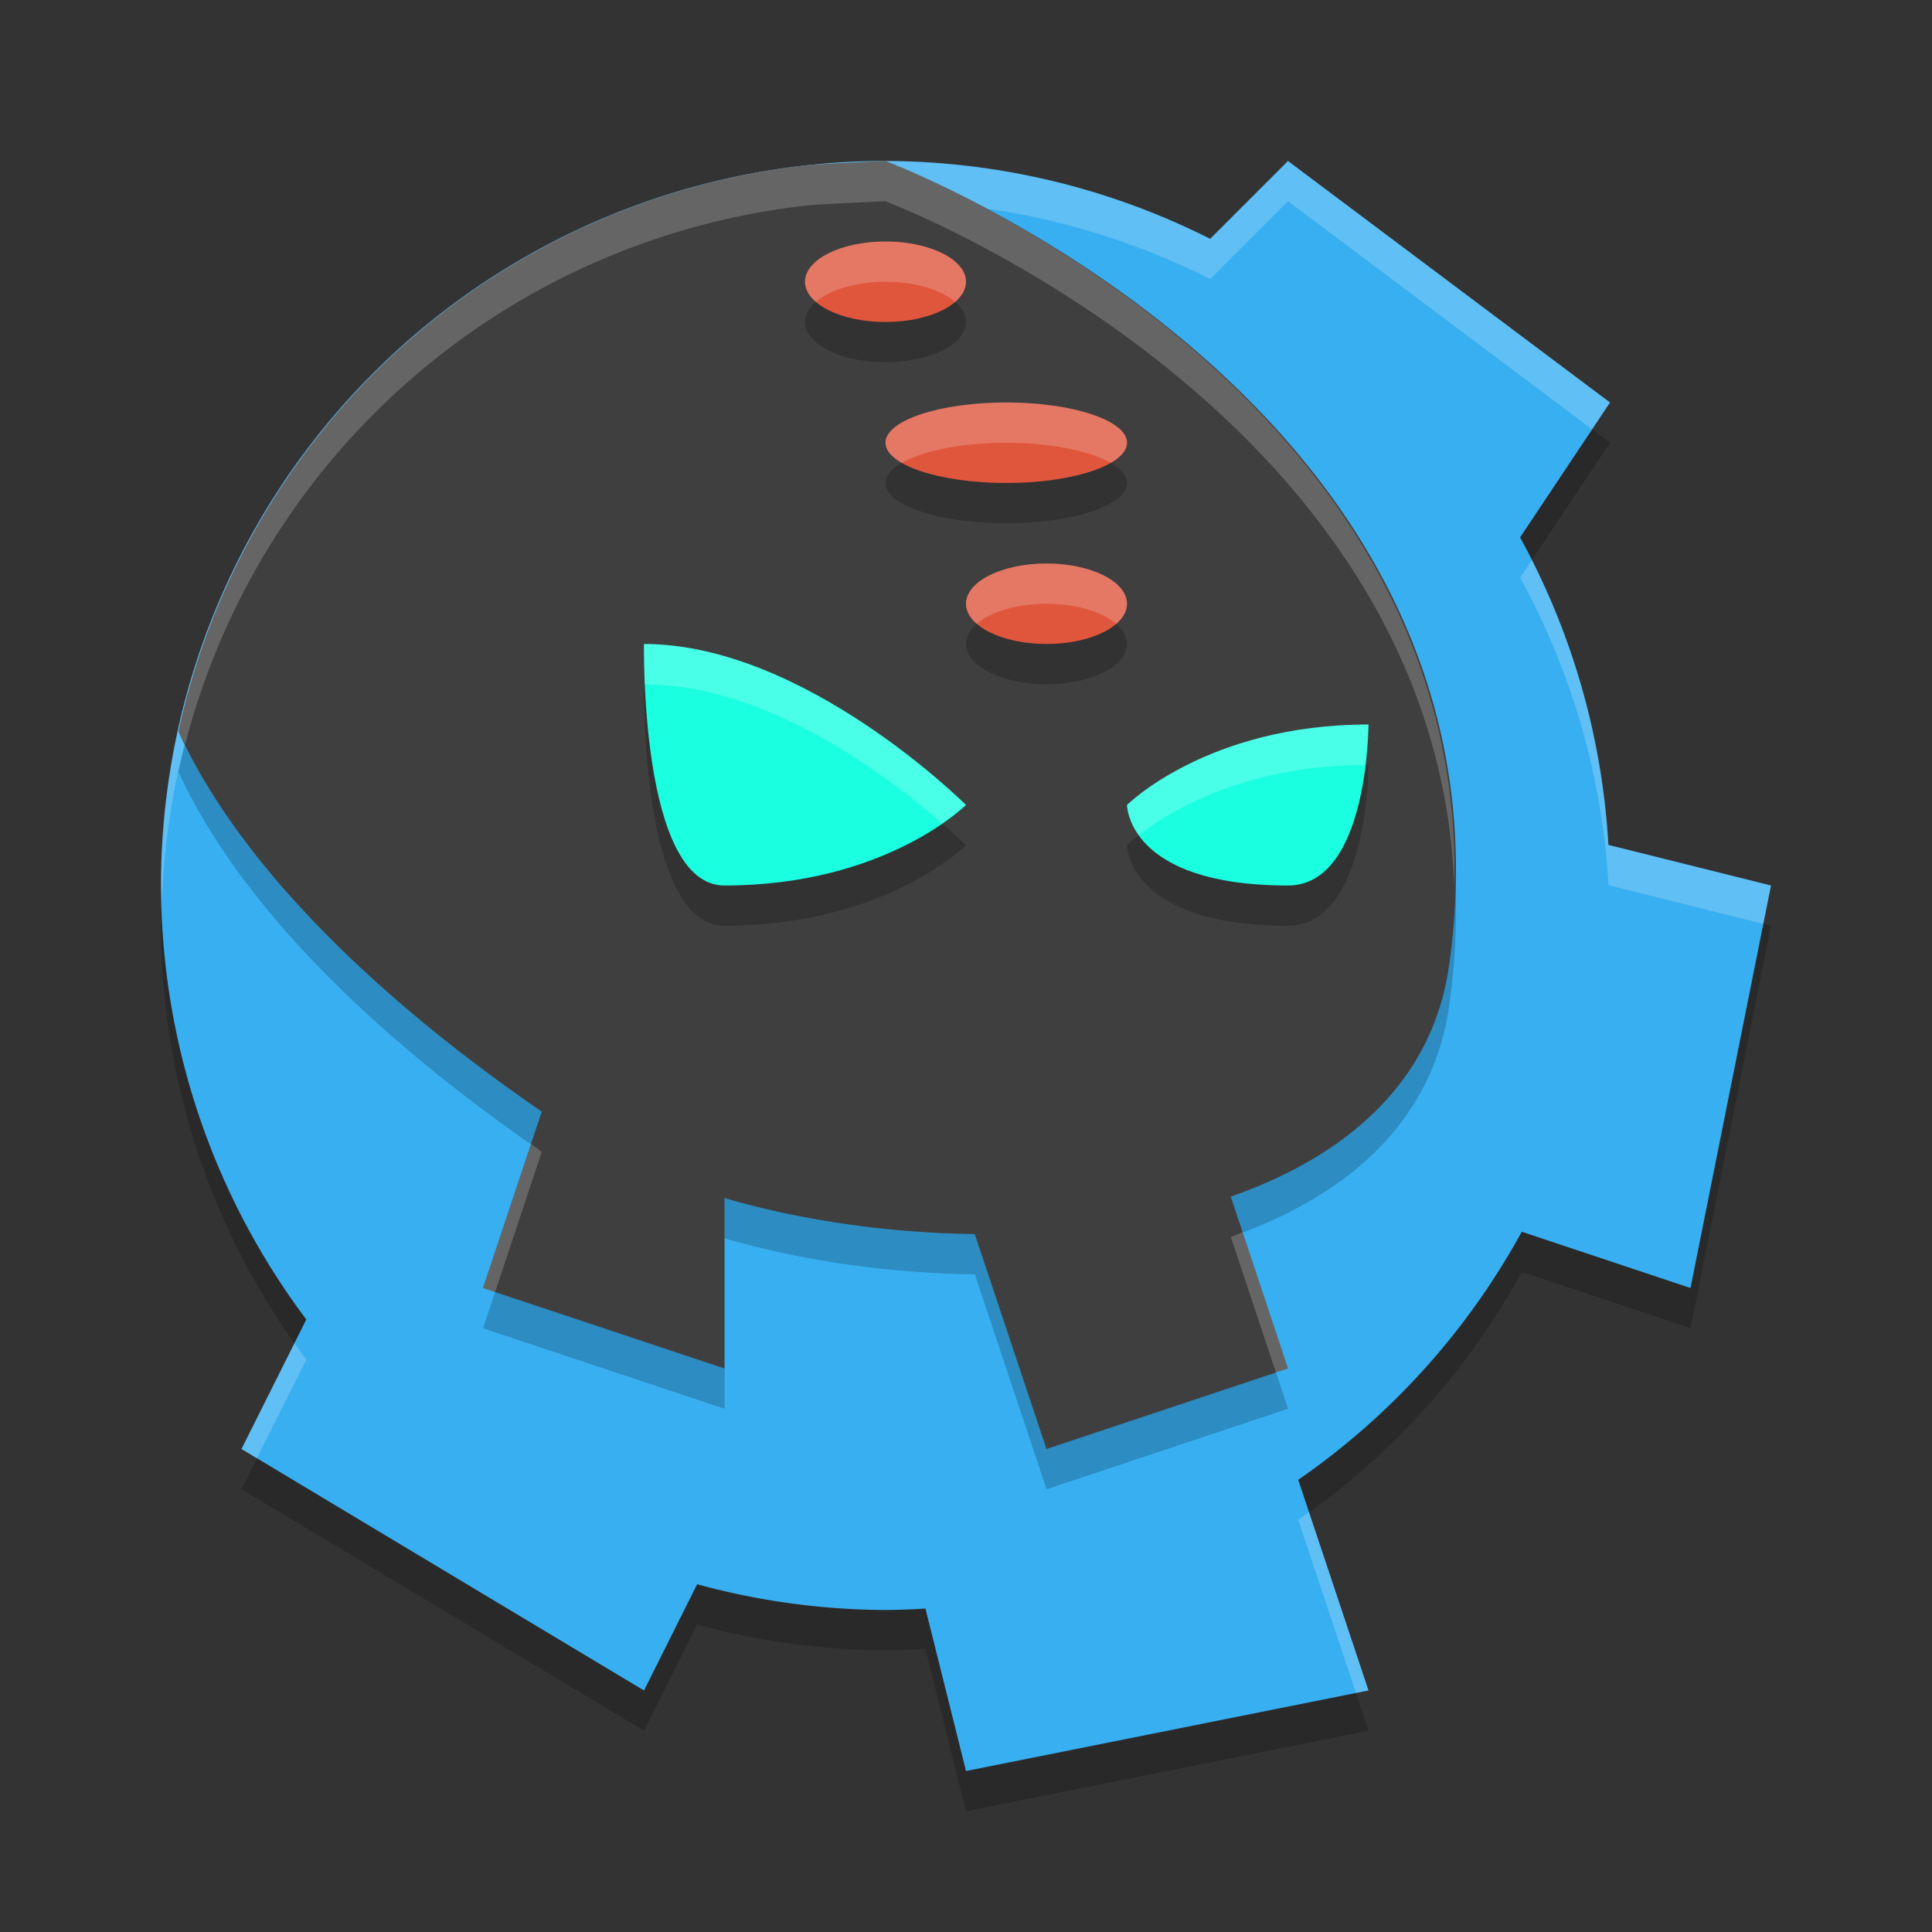 <svg width="24" height="24" version="1.1" xmlns="http://www.w3.org/2000/svg">
 <rect width="100%" height="100%" fill="#333333" stroke="none"/>
 <g transform="translate(1,1)">
  <path d="m 10,1.5 a 9,9 0 0 0 -9,9 9,9 0 0 0 1.805,5.391 L 2,17.5 l 5,3 0.66,-1.32 A 9,9 0 0 0 10,19.5 9,9 0 0 0 10.496,19.482 L 11,21.5 l 5,-1 -0.873,-2.617 a 9,9 0 0 0 2.777,-3.082 L 20,15.5 21,10.5 18.98,9.996 A 9,9 0 0 0 17.883,6.176 L 19,4.5 15,1.5 14.033,2.467 A 9,9 0 0 0 10,1.5 Z" style="opacity:.2"/>
  <path d="m 10,1 a 9,9 0 0 0 -9,9 9,9 0 0 0 1.805,5.391 L 2,17 7,20 7.66,18.68 A 9,9 0 0 0 10,19 9,9 0 0 0 10.496,18.982 L 11,21 16,20 15.127,17.383 a 9,9 0 0 0 2.777,-3.082 L 20,15 21,10 18.98,9.496 A 9,9 0 0 0 17.883,5.676 L 19,4 15,1 14.033,1.967 A 9,9 0 0 0 10,1 Z" style="fill:#38aff1"/>
  <path d="m10 1.5s-0.462 0.019-0.918 0.047a9 9 0 0 0-7.865 7.039c0.815 1.781 2.654 3.445 4.514 4.723l-0.73 2.191 3 1v-2.117c0.959 0.279 2.037 0.433 3.109 0.447l0.891 2.67 3-1-0.711-2.135c1.427-0.5 2.504-1.415 2.711-2.865 1-7-7-10-7-10z" style="opacity:.2"/>
  <path d="M 10,1 A 9,9 0 0 0 1,10 9,9 0 0 0 1.012,10.207 9,9 0 0 1 10,1.5 9,9 0 0 1 14.033,2.467 L 15,1.5 18.777,4.334 19,4 15,1 14.033,1.967 A 9,9 0 0 0 10,1 Z m 8.029,4.957 -0.146,0.219 a 9,9 0 0 1 1.098,3.82 L 20.904,10.477 21,10 18.98,9.496 A 9,9 0 0 0 18.029,5.957 Z M 2.658,15.686 2,17 2.191,17.115 2.805,15.891 A 9,9 0 0 1 2.658,15.686 Z M 15.26,17.781 a 9,9 0 0 1 -0.133,0.102 L 15.844,20.031 16,20 Z" style="fill:#ffffff;opacity:.2"/>
  <path d="M 10,1 C 10,1 9.538,1.019 9.082,1.047 A 9,9 0 0 0 1.217,8.086 C 2.032,9.867 3.871,11.531 5.73,12.809 L 5,15 8,16 v -2.117 c 0.959,0.279 2.037,0.433 3.109,0.447 L 12,17 15,16 14.289,13.865 C 15.716,13.365 16.793,12.45 17,11 18,4 10,1 10,1 Z" style="fill:#3f3f3f"/>
  <path d="m7 7.5s-0.054 3 1 3c2 0 3-1 3-1s-2-2-4-2zm9 1c-2 0-3 1-3 1s0 1 2 1c1 0 1-2 1-2z" style="opacity:.2"/>
  <path d="m13 9s1-1 3-1c0 0 0 2-1 2-2 0-2-1-2-1z" style="fill:#1bffe1"/>
  <path d="m11 9s-2-2-4-2c0 0-0.054 3 1 3 2 0 3-1 3-1z" style="fill:#1bffe1"/>
  <path d="m10 2.5a1 0.5 0 0 0-1 0.5 1 0.5 0 0 0 1 0.5 1 0.5 0 0 0 1-0.5 1 0.5 0 0 0-1-0.5zm1.5 2a1.5 0.5 0 0 0-1.5 0.5 1.5 0.5 0 0 0 1.5 0.5 1.5 0.5 0 0 0 1.5-0.5 1.5 0.5 0 0 0-1.5-0.5zm0.5 2a1 0.5 0 0 0-1 0.5 1 0.5 0 0 0 1 0.5 1 0.5 0 0 0 1-0.5 1 0.5 0 0 0-1-0.5z" style="opacity:.2"/>
  <ellipse cx="12" cy="6.5" rx="1" ry=".5" style="fill:#df563d"/>
  <ellipse cx="11.5" cy="4.5" rx="1.5" ry=".5" style="fill:#df563d"/>
  <ellipse cx="10" cy="2.5" rx="1" ry=".5" style="fill:#df563d"/>
  <path d="M 10,1 C 10,1 9.538,1.019 9.082,1.047 A 9,9 0 0 0 1.217,8.086 c 0.024,0.053 0.058,0.105 0.084,0.158 A 9,9 0 0 1 9.082,1.547 C 9.538,1.519 10,1.5 10,1.5 c 0,0 6.84,2.578 7.066,8.512 C 17.221,3.722 10,1 10,1 Z M 5.598,13.209 5,15 5.15,15.051 5.73,13.309 c -0.045,-0.031 -0.088,-0.068 -0.133,-0.1 z m 8.838,1.098 c -0.05,0.019 -0.096,0.041 -0.146,0.059 l 0.561,1.686 L 15,16 Z" style="fill:#ffffff;opacity:.2"/>
  <path d="m 7,7 c 0,0 -0.001,0.205 0.012,0.502 1.559,0.006 3.08,1.192 3.688,1.725 C 10.88,9.1 11,9 11,9 11,9 9,7 7,7 Z m 9,1 c -2,0 -3,1 -3,1 0,0 0.008,0.174 0.15,0.375 0.317,-0.254 1.233,-0.86 2.803,-0.873 C 15.986,8.225 16,8 16,8 Z" style="fill:#ffffff;opacity:.2"/>
  <path d="M 10,2 A 1,0.5 0 0 0 9,2.5 1,0.5 0 0 0 9.135,2.75 1,0.5 0 0 1 10,2.5 1,0.5 0 0 1 10.865,2.75 1,0.5 0 0 0 11,2.5 1,0.5 0 0 0 10,2 Z m 1.5,2 A 1.5,0.5 0 0 0 10,4.5 1.5,0.5 0 0 0 10.203,4.75 1.5,0.5 0 0 1 11.5,4.5 1.5,0.5 0 0 1 12.797,4.75 1.5,0.5 0 0 0 13,4.5 1.5,0.5 0 0 0 11.5,4 Z M 12,6 A 1,0.5 0 0 0 11,6.5 1,0.5 0 0 0 11.135,6.75 1,0.5 0 0 1 12,6.5 1,0.5 0 0 1 12.865,6.75 1,0.5 0 0 0 13,6.5 1,0.5 0 0 0 12,6 Z" style="fill:#ffffff;opacity:.2"/>
 </g>
</svg>
